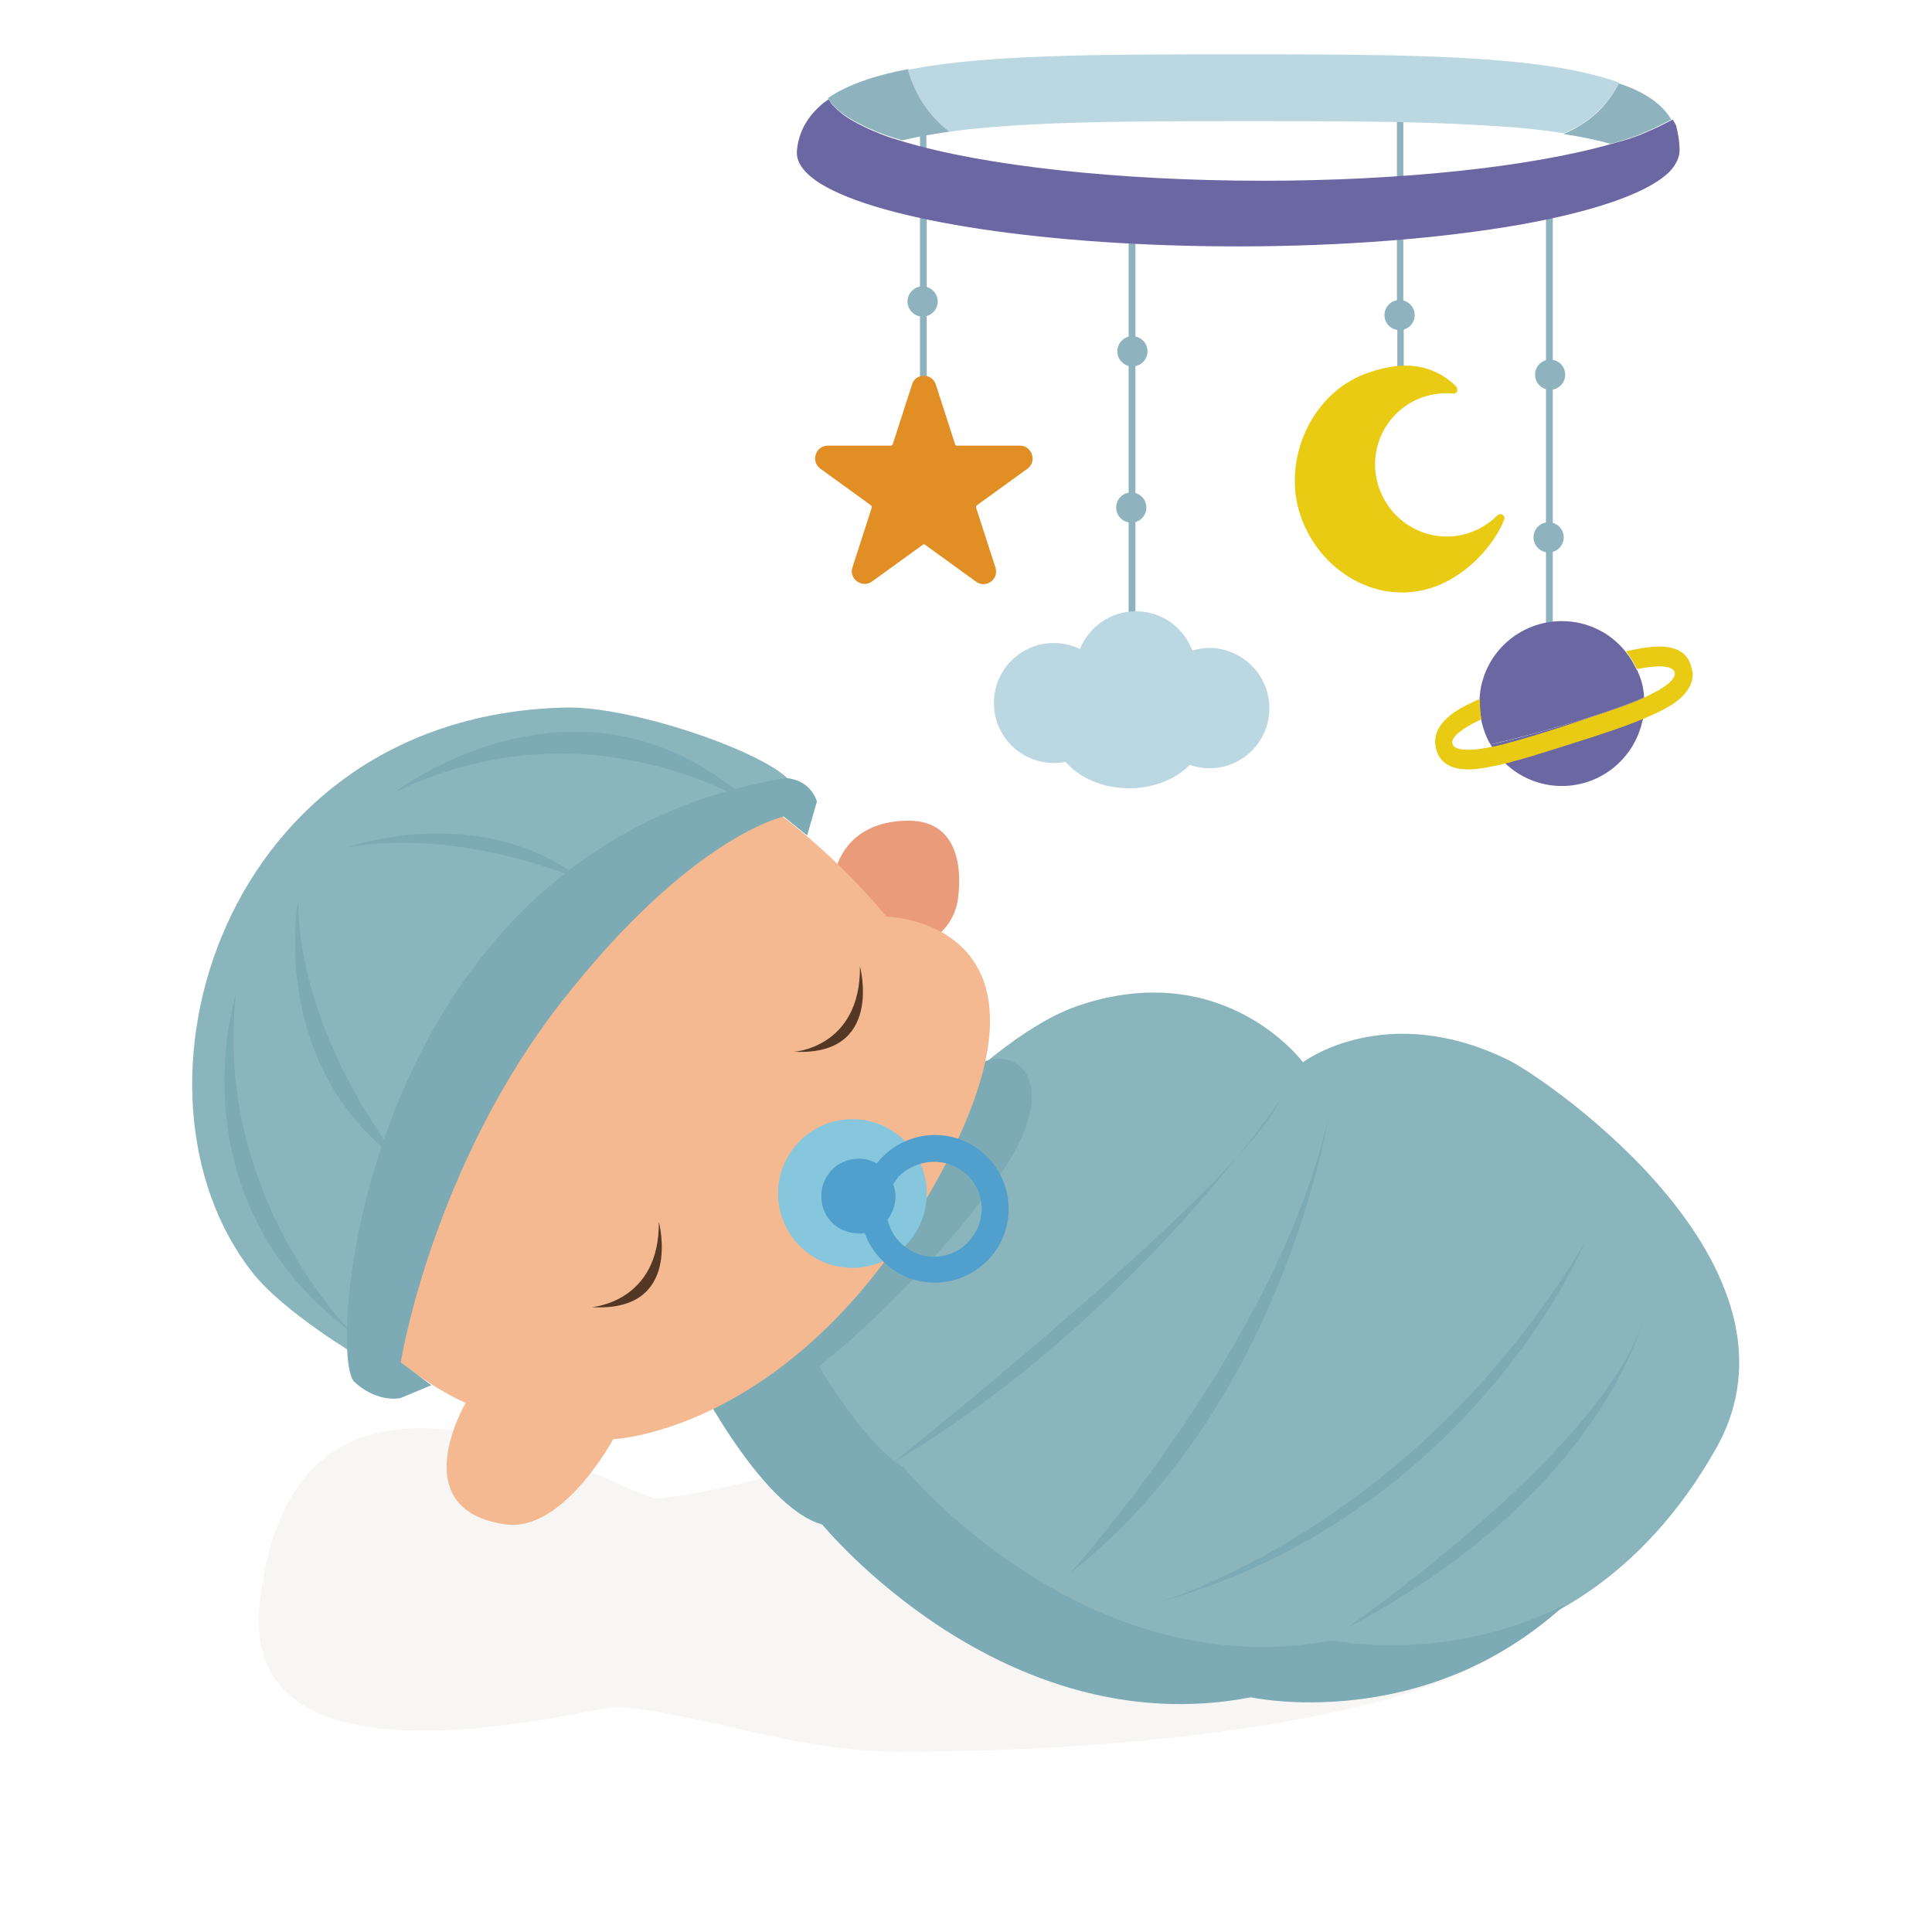 <?xml version="1.0" encoding="utf-8"?>
<!-- Generator: Adobe Illustrator 22.0.1, SVG Export Plug-In . SVG Version: 6.00 Build 0)  -->
<svg version="1.1" id="Layer_1" xmlns="http://www.w3.org/2000/svg" xmlns:xlink="http://www.w3.org/1999/xlink" x="0px" y="0px"
	 viewBox="0 0 512 512" style="enable-background:new 0 0 512 512;" xml:space="preserve">
<style type="text/css">
	.st0{opacity:4.000000e-02;fill:#3A2512;enable-background:new    ;}
	.st1{fill:#96B5DF;}
	.st2{fill:#8AB5BC;}
	.st3{fill:#7CAAB5;}
	.st4{fill:#EA9C7A;}
	.st5{fill:#F4B990;}
	.st6{fill:#543825;}
	.st7{fill:#86C7DE;}
	.st8{fill:#509FCC;}
	.st9{fill:#8EB3BF;}
	.st10{fill:#E18E24;}
	.st11{fill:#6B67A3;}
	.st12{fill:#EACB13;}
	.st13{fill:#BBD7E2;}
</style>
<g id="_x31_">
	<path id="SombraSuelo" class="st0" d="M406.4,425.3c0-21.5-75.5-39.1-168.8-39.1c-22.4,0-43.9,9.4-63.6,10.9
		c-6.9,0.6-96.2-57.3-105.2,28.2c-5.6,53.3,89.1,26.6,95,27c22.4,1.9,47.3,11.9,73.8,11.9C330.9,464.4,406.4,447,406.4,425.3z"/>
	<path class="st1" d="M182.3,361.1c0,0,18.8,38.3,35.6,42.7c0,0,47.7,58.4,113.6,45.8c0,0,67.3,14.9,106.2-53.7
		c27.4-48.3-44.1-97.5-54.6-102.9c-32.8-16.3-54.8,0.4-54.8,0.4s-20.9-28.2-59.8-14.9C234.6,290,182.3,361.1,182.3,361.1z"/>
	<path class="st2" d="M199.3,349.2c0,0,18.8,38.3,35.6,42.7c0,0,47.7,58.4,113.6,45.8c0,0,67.3,14.9,106.2-53.7
		c27.4-48.3-44.1-97.5-54.6-102.9c-32.8-16.3-54.8,0.4-54.8,0.4s-20.9-28.2-59.8-14.9C251.8,278.2,199.3,349.2,199.3,349.2z"/>
	<path class="st3" d="M414.7,425.3c-37.7,34.5-83.2,24.5-83.2,24.5C265.6,462.5,217.9,404,217.9,404c-16.9-4.6-35.6-42.7-35.6-42.7
		s45.2-68.8,78.9-80.1c10.2-3.4,19.7,7.7,3.6,30.5c-20.5,29.1-47.7,50.4-47.7,50.4s12.3,21.1,22.4,26.8c0,0,47.7,58.4,113.6,45.8
		C353,434.7,383.1,441.2,414.7,425.3z"/>
	<path class="st4" d="M224.8,248.3c-6.7-5.7-7.7-29.9,14.9-30.8c12.8-0.6,15.5,10,14.2,20.5c-1.1,9.2-10.3,15.3-19.4,13
		C234.6,250.9,226.5,249.6,224.8,248.3z"/>
	<path class="st5" d="M162.5,381.4c0,0,49.4-1.9,86.4-69.7s-14-68.8-14-68.8s-46.8-59-91.6-44.1S65.9,268.8,64.8,295
		c-1.3,26.3,33,65.3,58.6,76.8c0,0-16.7,28.4,10.7,32.2C149.3,406,162.5,381.4,162.5,381.4z"/>
	<path class="st3" d="M236.7,387.6c0,0,91.4-72.8,102.5-96C339.2,291.6,299.5,350.4,236.7,387.6z"/>
	<path class="st3" d="M283.6,416.9c0,0,55.6-61.5,68.6-121.5C352.2,295.4,340.3,372.4,283.6,416.9z"/>
	<path class="st3" d="M306.2,424.9c0,0,68-19,113.8-95.6C420,329.3,390,401.7,306.2,424.9z"/>
	<path class="st3" d="M357,431.4c0,0,71.9-49.8,79.3-84.7C436.5,346.7,426.6,394.8,357,431.4z"/>
	<path id="Ojo2" class="st6" d="M227.9,256.1c0,0,6.5,24.1-17.8,22.6C210,278.9,228.1,277.8,227.9,256.1z"/>
	<path id="Ojo1" class="st6" d="M174.6,323.8c0,0,6.5,24.1-17.8,22.6C156.8,346.4,174.8,345.2,174.6,323.8z"/>
	<g id="Chupete">
		<circle class="st7" cx="225.9" cy="316.3" r="19.7"/>
		<path class="st8" d="M220.2,310.3c-3.6,4-3.4,10.3,0.6,14c2.3,2.1,5.6,2.9,8.4,2.5c1,3.1,2.9,5.7,5.4,8c7.9,7.3,20.3,6.7,27.6-1.3
			c7.3-8,6.7-20.3-1.3-27.6c-8-7.3-20.3-6.7-27.6,1.3c-0.4,0.4-0.6,0.8-1,1.1C228.4,306.1,223.3,306.9,220.2,310.3z M256,311.1
			c5.2,4.6,5.6,12.6,0.8,17.8c-4.6,5.2-12.6,5.6-17.8,0.8c-1.9-1.7-3.3-4.2-3.8-6.5c2.1-2.7,2.7-6.3,1.5-9.4c0.4-0.6,1-1.3,1.3-1.9
			C243,306.9,250.9,306.5,256,311.1z"/>
	</g>
	<g id="Gorro">
		<path class="st2" d="M210.2,208.3c0,0-118.4,22.9-114.3,151.7c0,0-20.6-12-29.1-22.9c-37.4-47.8-8.3-147.5,83.1-149.6
			C168.8,187.1,207.3,200.9,210.2,208.3"/>
		<path class="st3" d="M216.5,212.4l-2.6,9l-6.2-5c0,0-24.4,5-58.9,49.1c-34.3,43.9-42.6,95.5-42.6,95.5l8.1,6.1
			c0,0-7.7,3.2-7.9,3.3c-1.7,0.6-7.4,0.6-12.5-4.2c-7.6-7.1,2.1-141.3,114.3-160C208.2,206.2,214.4,206.2,216.5,212.4"/>
		<line class="st2" x1="206.2" y1="215.4" x2="212" y2="219.5"/>
		<path class="st3" d="M62.5,263.6c0,0-17.2,53.7,30.6,89.4C93.1,353,56.7,317.2,62.5,263.6z"/>
		<path class="st3" d="M79,238.7c0,0-8.2,43.4,27.1,69.2C106.1,307.9,79.4,275.4,79,238.7z"/>
		<path class="st3" d="M92.2,224.5c0,0,35.4-12.5,62.5,9C154.7,233.5,123.3,219.2,92.2,224.5z"/>
		<path class="st3" d="M104.7,209.9c0,0,49.8-38.3,95.2,3.7C199.8,213.6,156.4,185,104.7,209.9z"/>
	</g>
	<g id="Accesorio">
		<g>
			<path class="st9" d="M244.8,111.5h-0.2c-0.4,0-0.8-0.4-0.8-0.8V84.2c0-0.4,0.4-0.8,0.8-0.8h0.2c0.4,0,0.8,0.4,0.8,0.8v26.4
				C245.6,111.1,245.2,111.5,244.8,111.5z"/>
			<path class="st9" d="M244.8,77h-0.2c-0.4,0-0.8-0.4-0.8-0.8V49.8c0-0.4,0.4-0.8,0.8-0.8h0.2c0.4,0,0.8,0.4,0.8,0.8v26.4
				C245.6,76.6,245.2,77,244.8,77z"/>
			<path class="st9" d="M371.5,99.3h-0.7c-0.3,0-0.5-0.2-0.5-0.5V87.2c0-0.3,0.2-0.5,0.5-0.5h0.7c0.3,0,0.5,0.2,0.5,0.5v11.5
				C372,99,371.7,99.3,371.5,99.3z"/>
			<path class="st9" d="M371.3,80.2h-0.5c-0.3,0-0.6-0.3-0.6-0.6v-17c0-0.3,0.3-0.6,0.6-0.6h0.5c0.3,0,0.6,0.3,0.6,0.6v17
				C372,79.9,371.7,80.2,371.3,80.2z"/>
			<path class="st9" d="M371.3,49h-0.5c-0.3,0-0.6-0.3-0.6-0.6v-17c0-0.3,0.3-0.6,0.6-0.6h0.5c0.3,0,0.6,0.3,0.6,0.6v17
				C372,48.7,371.7,49,371.3,49z"/>
			<path class="st9" d="M244.9,46.5h-0.5c-0.3,0-0.6-0.3-0.6-0.6v-17c0-0.3,0.3-0.6,0.6-0.6h0.5c0.3,0,0.6,0.3,0.6,0.6v17
				C245.6,46.2,245.3,46.5,244.9,46.5z"/>
			<path class="st9" d="M300,133L300,133c-0.5,0-0.9-0.4-0.9-0.9V95.5c0-0.5,0.4-0.9,0.9-0.9l0,0c0.5,0,0.9,0.4,0.9,0.9v36.6
				C300.9,132.6,300.5,133,300,133z"/>
			<path class="st9" d="M300.1,90.6h-0.2c-0.4,0-0.8-0.4-0.8-0.8V63.4c0-0.4,0.4-0.8,0.8-0.8h0.2c0.4,0,0.8,0.4,0.8,0.8v26.4
				C300.9,90.3,300.5,90.6,300.1,90.6z"/>
			<path class="st9" d="M300.1,164.6h-0.2c-0.4,0-0.8-0.4-0.8-0.8v-26.4c0-0.4,0.4-0.8,0.8-0.8h0.2c0.4,0,0.8,0.4,0.8,0.8v26.4
				C300.9,164.3,300.5,164.6,300.1,164.6z"/>
			<path class="st9" d="M410.6,139.8L410.6,139.8c-0.5,0-0.9-0.4-0.9-0.9v-36.6c0-0.5,0.4-0.9,0.9-0.9l0,0c0.5,0,0.9,0.4,0.9,0.9
				v36.6C411.5,139.4,411.1,139.8,410.6,139.8z"/>
			<path class="st9" d="M410.6,97.5L410.6,97.5c-0.5,0-0.9-0.4-0.9-0.9V56.7c0-0.5,0.4-0.9,0.9-0.9l0,0c0.5,0,0.9,0.4,0.9,0.9v39.9
				C411.5,97.1,411.1,97.5,410.6,97.5z"/>
			<path class="st9" d="M410.7,171.4h-0.2c-0.4,0-0.8-0.4-0.8-0.8v-26.4c0-0.4,0.4-0.8,0.8-0.8h0.2c0.4,0,0.8,0.4,0.8,0.8v26.4
				C411.5,171.1,411.1,171.4,410.7,171.4z"/>
		</g>
		<path class="st10" d="M248,101.9l5.1,15.8c0.1,0.3,0.3,0.4,0.6,0.4h16.6c3.2,0,4.6,4.2,2,6.1l-13.4,9.7c-0.2,0.2-0.3,0.4-0.2,0.7
			l5.1,15.8c1,3.1-2.5,5.7-5.2,3.7l-13.4-9.7c-0.2-0.2-0.5-0.2-0.7,0l-13.4,9.7c-2.6,1.9-6.2-0.7-5.2-3.7l5.1-15.8
			c0.1-0.3,0-0.5-0.2-0.7l-13.4-9.7c-2.6-1.9-1.3-6.1,2-6.1h16.6c0.3,0,0.5-0.2,0.6-0.4l5.1-15.8C242.6,98.8,247,98.8,248,101.9z"/>
		<g>
			<path class="st10" d="M443.4,32.5c0.1,0.3,0.3,0.5,0.4,0.8l0,0L443.4,32.5z M218,27.3L218,27.3c0.2-0.2,0.4-0.3,0.7-0.5L218,27.3
				z"/>
		</g>
		<g>
			<path class="st11" d="M220.5,27.8C220.5,27.8,220.5,27.8,220.5,27.8c0.1,0.1,0.1,0.1,0.2,0.2C220.6,27.9,220.5,27.8,220.5,27.8z
				 M224.6,31.2c0.3,0.2,0.6,0.4,1,0.6C225.2,31.6,224.9,31.4,224.6,31.2z M230.3,34.1c0.4,0.2,0.9,0.4,1.4,0.6
				C231.2,34.5,230.7,34.3,230.3,34.1z M443,31.7L443,31.7c0.1,0.2,0.2,0.5,0.4,0.7L443,31.7z M230.3,34.1c0.4,0.2,0.9,0.4,1.4,0.6
				C231.2,34.5,230.7,34.3,230.3,34.1z M224.6,31.2c0.3,0.2,0.6,0.4,1,0.6C225.2,31.6,224.9,31.4,224.6,31.2z M220.5,27.8
				C220.5,27.8,220.5,27.8,220.5,27.8c0.1,0.1,0.1,0.1,0.2,0.2C220.6,27.9,220.5,27.8,220.5,27.8z M219.5,26.2l-0.8,0.6
				C218.9,26.6,219.2,26.4,219.5,26.2L219.5,26.2z"/>
			<path class="st11" d="M445.1,39.9L445.1,39.9c0,1.7-0.8,3.3-2.1,5c-5,5.7-19.2,10.9-40,14.6c-20.9,3.7-47.5,5.8-74.9,5.8
				c-50.1,0-94.6-6.7-110.6-16.6c-4.5-2.8-6.6-5.8-6.3-8.8c0.4-4.9,2.8-9.1,6.9-12.5c0.2-0.2,0.4-0.3,0.7-0.5
				c0.3-0.2,0.5-0.4,0.8-0.6l0.5,0.8c0.1,0.2,0.3,0.5,0.5,0.7c0,0,0,0,0,0c0.1,0.1,0.1,0.1,0.2,0.2c0.1,0.1,0.2,0.2,0.3,0.3
				c0.1,0.1,0.2,0.2,0.3,0.3c0.1,0.1,0.2,0.2,0.3,0.3c0.2,0.2,0.4,0.4,0.7,0.6c0.2,0.2,0.5,0.4,0.7,0.6c0.1,0.1,0.3,0.2,0.4,0.3
				c0.1,0.1,0.3,0.2,0.4,0.3c0.1,0.1,0.2,0.1,0.3,0.2c0.2,0.1,0.4,0.3,0.6,0.4c0.3,0.2,0.6,0.4,1,0.6c0,0,0,0,0,0
				c0.2,0.1,0.3,0.2,0.5,0.3c0.4,0.2,0.7,0.4,1.1,0.6c0.4,0.2,0.8,0.4,1.2,0.6c0.2,0.1,0.4,0.2,0.6,0.3c0.2,0.1,0.4,0.2,0.6,0.3
				c0.2,0.1,0.4,0.2,0.7,0.3c0.4,0.2,0.9,0.4,1.4,0.6c0.5,0.2,0.9,0.4,1.4,0.6c0.9,0.3,1.8,0.7,2.8,1h0c0.1,0,0.2,0.1,0.3,0.1
				c0.9,0.3,1.9,0.6,2.9,0.9c21.6,6.5,57.6,10.4,95.3,10.4c36.5,0,70.8-3.6,92.6-9.8c1-0.3,2-0.6,2.9-0.8c0.1,0,0.2-0.1,0.3-0.1h0
				c0.2-0.1,0.4-0.1,0.7-0.2c0.9-0.3,1.7-0.6,2.6-0.9c0.3-0.1,0.5-0.2,0.8-0.3s0.5-0.2,0.7-0.3s0.5-0.2,0.7-0.3
				c0.2-0.1,0.5-0.2,0.7-0.3c0.5-0.2,0.9-0.4,1.4-0.6c0.4-0.2,0.9-0.4,1.3-0.6c0.6-0.3,1.2-0.6,1.8-0.9c0.2-0.1,0.4-0.2,0.6-0.3
				c0,0,0,0,0,0c0.3-0.1,0.5-0.3,0.8-0.4l0.8-0.4c0.1,0.2,0.3,0.4,0.4,0.7c0,0,0,0.1,0.1,0.1c0.1,0.3,0.3,0.5,0.4,0.8
				C444.7,35.3,445.1,37.5,445.1,39.9z"/>
		</g>
		<g>
			<g>
				<path class="st9" d="M443.4,32.5c0.1,0.3,0.3,0.5,0.4,0.8l0,0L443.4,32.5z M218,27.3L218,27.3c0.2-0.2,0.4-0.3,0.7-0.5L218,27.3
					z"/>
				<path class="st9" d="M251.7,34.9c-4.6,0.6-8.8,1.4-12.6,2.3c-1-0.3-2-0.6-2.9-0.9c-0.1,0-0.2-0.1-0.3-0.1h0
					c-1-0.3-1.9-0.7-2.8-1c-0.5-0.2-1-0.4-1.4-0.6c-0.5-0.2-0.9-0.4-1.4-0.6c-0.2-0.1-0.5-0.2-0.7-0.3c-0.2-0.1-0.4-0.2-0.6-0.3
					c-0.2-0.1-0.4-0.2-0.6-0.3c-0.4-0.2-0.8-0.4-1.2-0.6c-0.4-0.2-0.7-0.4-1.1-0.6c-0.2-0.1-0.3-0.2-0.5-0.3c0,0,0,0,0,0
					c-0.3-0.2-0.7-0.4-1-0.6c-0.2-0.1-0.4-0.3-0.6-0.4c-0.1-0.1-0.2-0.1-0.3-0.2c-0.1-0.1-0.3-0.2-0.4-0.3c-0.1-0.1-0.3-0.2-0.4-0.3
					c-0.3-0.2-0.5-0.4-0.7-0.6c-0.2-0.2-0.5-0.4-0.7-0.6c-0.1-0.1-0.2-0.2-0.3-0.3c-0.1-0.1-0.2-0.2-0.3-0.3
					c-0.1-0.1-0.2-0.2-0.3-0.3c-0.1-0.1-0.1-0.1-0.2-0.2c-0.2-0.2-0.3-0.5-0.5-0.7l-0.5-0.8c5.1-3.5,12.3-6,21.3-7.7
					C242.6,25.2,246.4,30.9,251.7,34.9z"/>
				<path class="st9" d="M442.9,31.7l-0.8,0.4c-0.3,0.1-0.5,0.3-0.8,0.4c0,0,0,0,0,0c-0.2,0.1-0.4,0.2-0.6,0.3
					c-0.6,0.3-1.2,0.6-1.8,0.9c-0.4,0.2-0.9,0.4-1.3,0.6c-0.4,0.2-0.9,0.4-1.4,0.6c-0.2,0.1-0.5,0.2-0.7,0.3
					c-0.2,0.1-0.5,0.2-0.7,0.3s-0.5,0.2-0.7,0.3s-0.5,0.2-0.8,0.3c-0.8,0.3-1.7,0.6-2.6,0.9c-0.2,0.1-0.4,0.1-0.7,0.2h0
					c-0.1,0-0.2,0.1-0.3,0.1c-0.9,0.3-1.9,0.6-2.9,0.8c-3.7-1-7.9-1.9-12.5-2.6c2.3-0.9,4.5-2.2,6.6-3.7c3.9-2.9,6.4-6.4,8.1-9.7
					C436,24.4,440.5,27.6,442.9,31.7z"/>
			</g>
		</g>
		<path class="st12" d="M387.7,141.7c3.6-0.9,6.7-2.7,9.1-5.1c0.9-0.9,2.3,0.1,1.8,1.2c-3,7.4-10.5,15-18.7,17.8
			c-14.7,5.1-30.1-4.1-35.2-18.8c-5.1-14.7,2.7-32.5,17.3-37.8c7.9-2.9,16.5-3.6,23.7,3.2c0.9,0.8,0.6,2.2-0.6,2.1
			c-2.7-0.3-5.5,0.1-8.2,1c-10.5,3.8-15.6,15.9-10.5,26.2C370.3,139.5,379.2,143.7,387.7,141.7z"/>
		<path class="st11" d="M435.7,184.8c-0.6,0.3-1.2,0.5-1.8,0.8c-4.2,1.7-9.3,3.4-14.8,5.2c-1.3,0.4-2.7,0.8-4.1,1.2
			c-7.3,2.1-14.2,4-20,5.3c-1.2-2-2-4.3-2.5-6.7c-0.1-0.4-0.1-0.8-0.2-1.2c-0.1-1-0.2-2-0.2-3c0-0.4,0-0.8,0-1.2
			c0-0.4,0.1-0.8,0.1-1.3c1.2-10.9,10.5-19.3,21.7-19.3c6.8,0,12.9,3.1,16.9,8.1c0.1,0.1,0.1,0.2,0.2,0.3c1.1,1.3,1.9,2.8,2.7,4.4
			c0.1,0.1,0.1,0.2,0.2,0.3C434.9,179.8,435.6,182.2,435.7,184.8z"/>
		<path class="st11" d="M435.8,185.6c-4.7,1.7-10.5,3.4-16.7,5.2c5.5-1.8,10.6-3.5,14.8-5.2c0.6-0.3,1.2-0.5,1.8-0.8
			C435.7,185,435.8,185.3,435.8,185.6z"/>
		<path class="st11" d="M435.8,186.4c0,1.4-0.1,2.8-0.4,4.1c0,0.3-0.1,0.5-0.2,0.8c-2.2,9.7-10.9,17-21.3,17c-5.8,0-11.1-2.3-15-6
			c-0.2-0.2-0.3-0.3-0.5-0.5c-1.2-1.2-2.2-2.5-3.1-4c-0.1-0.2-0.2-0.4-0.3-0.5c5.8-1.2,12.7-3.2,20-5.3c1.4-0.4,2.7-0.8,4.1-1.2
			c6.2-1.8,12-3.5,16.7-5.2C435.8,185.8,435.8,186.1,435.8,186.4z"/>
		<g>
			<path class="st12" d="M448.2,176.7c-1.7-6.8-10.2-5.4-13.3-4.9c-1.3,0.2-2.6,0.5-4,0.8c0.1,0.1,0.1,0.2,0.2,0.3
				c1.1,1.3,1.9,2.8,2.7,4.4c0.6-0.1,1.2-0.2,1.8-0.3c1.2-0.2,2.8-0.4,4.2-0.4c2,0,3.7,0.4,4,1.6c0.5,2.1-3.8,4.6-6.5,5.9
				c-0.5,0.3-1.1,0.5-1.6,0.8c-0.6,0.3-1.2,0.5-1.8,0.8c-4.2,1.7-9.3,3.4-14.8,5.2c-1.2,0.4-2.4,0.8-3.6,1.2
				c-6.4,2.1-12.6,4-17.7,5.3c-0.8,0.2-1.6,0.4-2.4,0.5c-0.8,0.2-1.5,0.3-2.2,0.4c-2.9,0.5-7.7,0.9-8.3-1.2
				c-0.5-2.1,3.8-4.6,6.5-5.9c0.4-0.2,0.8-0.4,1.2-0.6c-0.1-0.4-0.1-0.8-0.2-1.2c-0.1-1-0.2-2-0.2-3c0-0.4,0-0.8,0-1.2
				c-0.9,0.4-1.8,0.8-2.6,1.2c-2.9,1.4-10.8,5.3-9,12.1c1.1,4.4,5,5.4,8.5,5.4c1.9,0,3.7-0.3,4.8-0.5c1.6-0.3,3.3-0.6,5.2-1.1
				c0.6-0.1,1.2-0.3,1.8-0.5c4.7-1.2,10.1-3,15.9-4.8c6.3-2,11.9-3.8,16.7-5.7c0.7-0.3,1.3-0.5,2-0.8c1.3-0.6,2.6-1.1,3.8-1.7
				c2.7-1.3,9.3-4.5,9.3-10.2C448.5,178,448.4,177.3,448.2,176.7z"/>
		</g>
		<path class="st13" d="M336.4,187.7c0,8.8-7.1,15.9-15.9,15.9c-1.8,0-3.5-0.3-5.2-0.9c-3.7,3.8-9.6,6.2-16.1,6.2
			c-7,0-13.2-2.8-16.8-7c-1,0.2-2,0.3-3.1,0.3c-8.8,0-15.9-7.1-15.9-15.9s7.1-15.9,15.9-15.9c2.5,0,4.8,0.6,6.9,1.6
			c2.4-5.9,8.1-10,14.8-10c6.9,0,12.7,4.3,15,10.4c1.4-0.4,3-0.7,4.5-0.7C329.3,171.8,336.4,178.9,336.4,187.7z"/>
		<path class="st13" d="M429.1,21.9c-1.7,3.3-4.2,6.8-8.1,9.7c-2,1.5-4.2,2.8-6.6,3.7c0,0,0,0,0,0c-6.4-1-13.7-1.7-21.6-2.1
			c-17.8-1.1-38.9-1.1-61.7-1.1c-21.4,0-41.2,0-58.1,0.9c-7.8,0.4-14.9,1-21.4,1.9c-5.3-4-9.1-9.7-11-16.4c1.8-0.3,3.7-0.7,5.6-1
			c20.6-3.1,49-3.1,81.7-3.1c28.3,0,55.1,0,75.4,2.2c5.6,0.6,10.6,1.4,15,2.3C422.5,19.8,426.1,20.8,429.1,21.9z"/>
		<circle class="st9" cx="244.5" cy="79.9" r="4"/>
		<circle class="st9" cx="300.1" cy="93.1" r="4"/>
		<circle class="st9" cx="299.8" cy="134.5" r="4"/>
		<circle class="st9" cx="370.9" cy="83.5" r="4"/>
		<circle class="st9" cx="410.8" cy="99.3" r="4"/>
		<circle class="st9" cx="410.4" cy="142.4" r="4"/>
	</g>
</g>
</svg>
